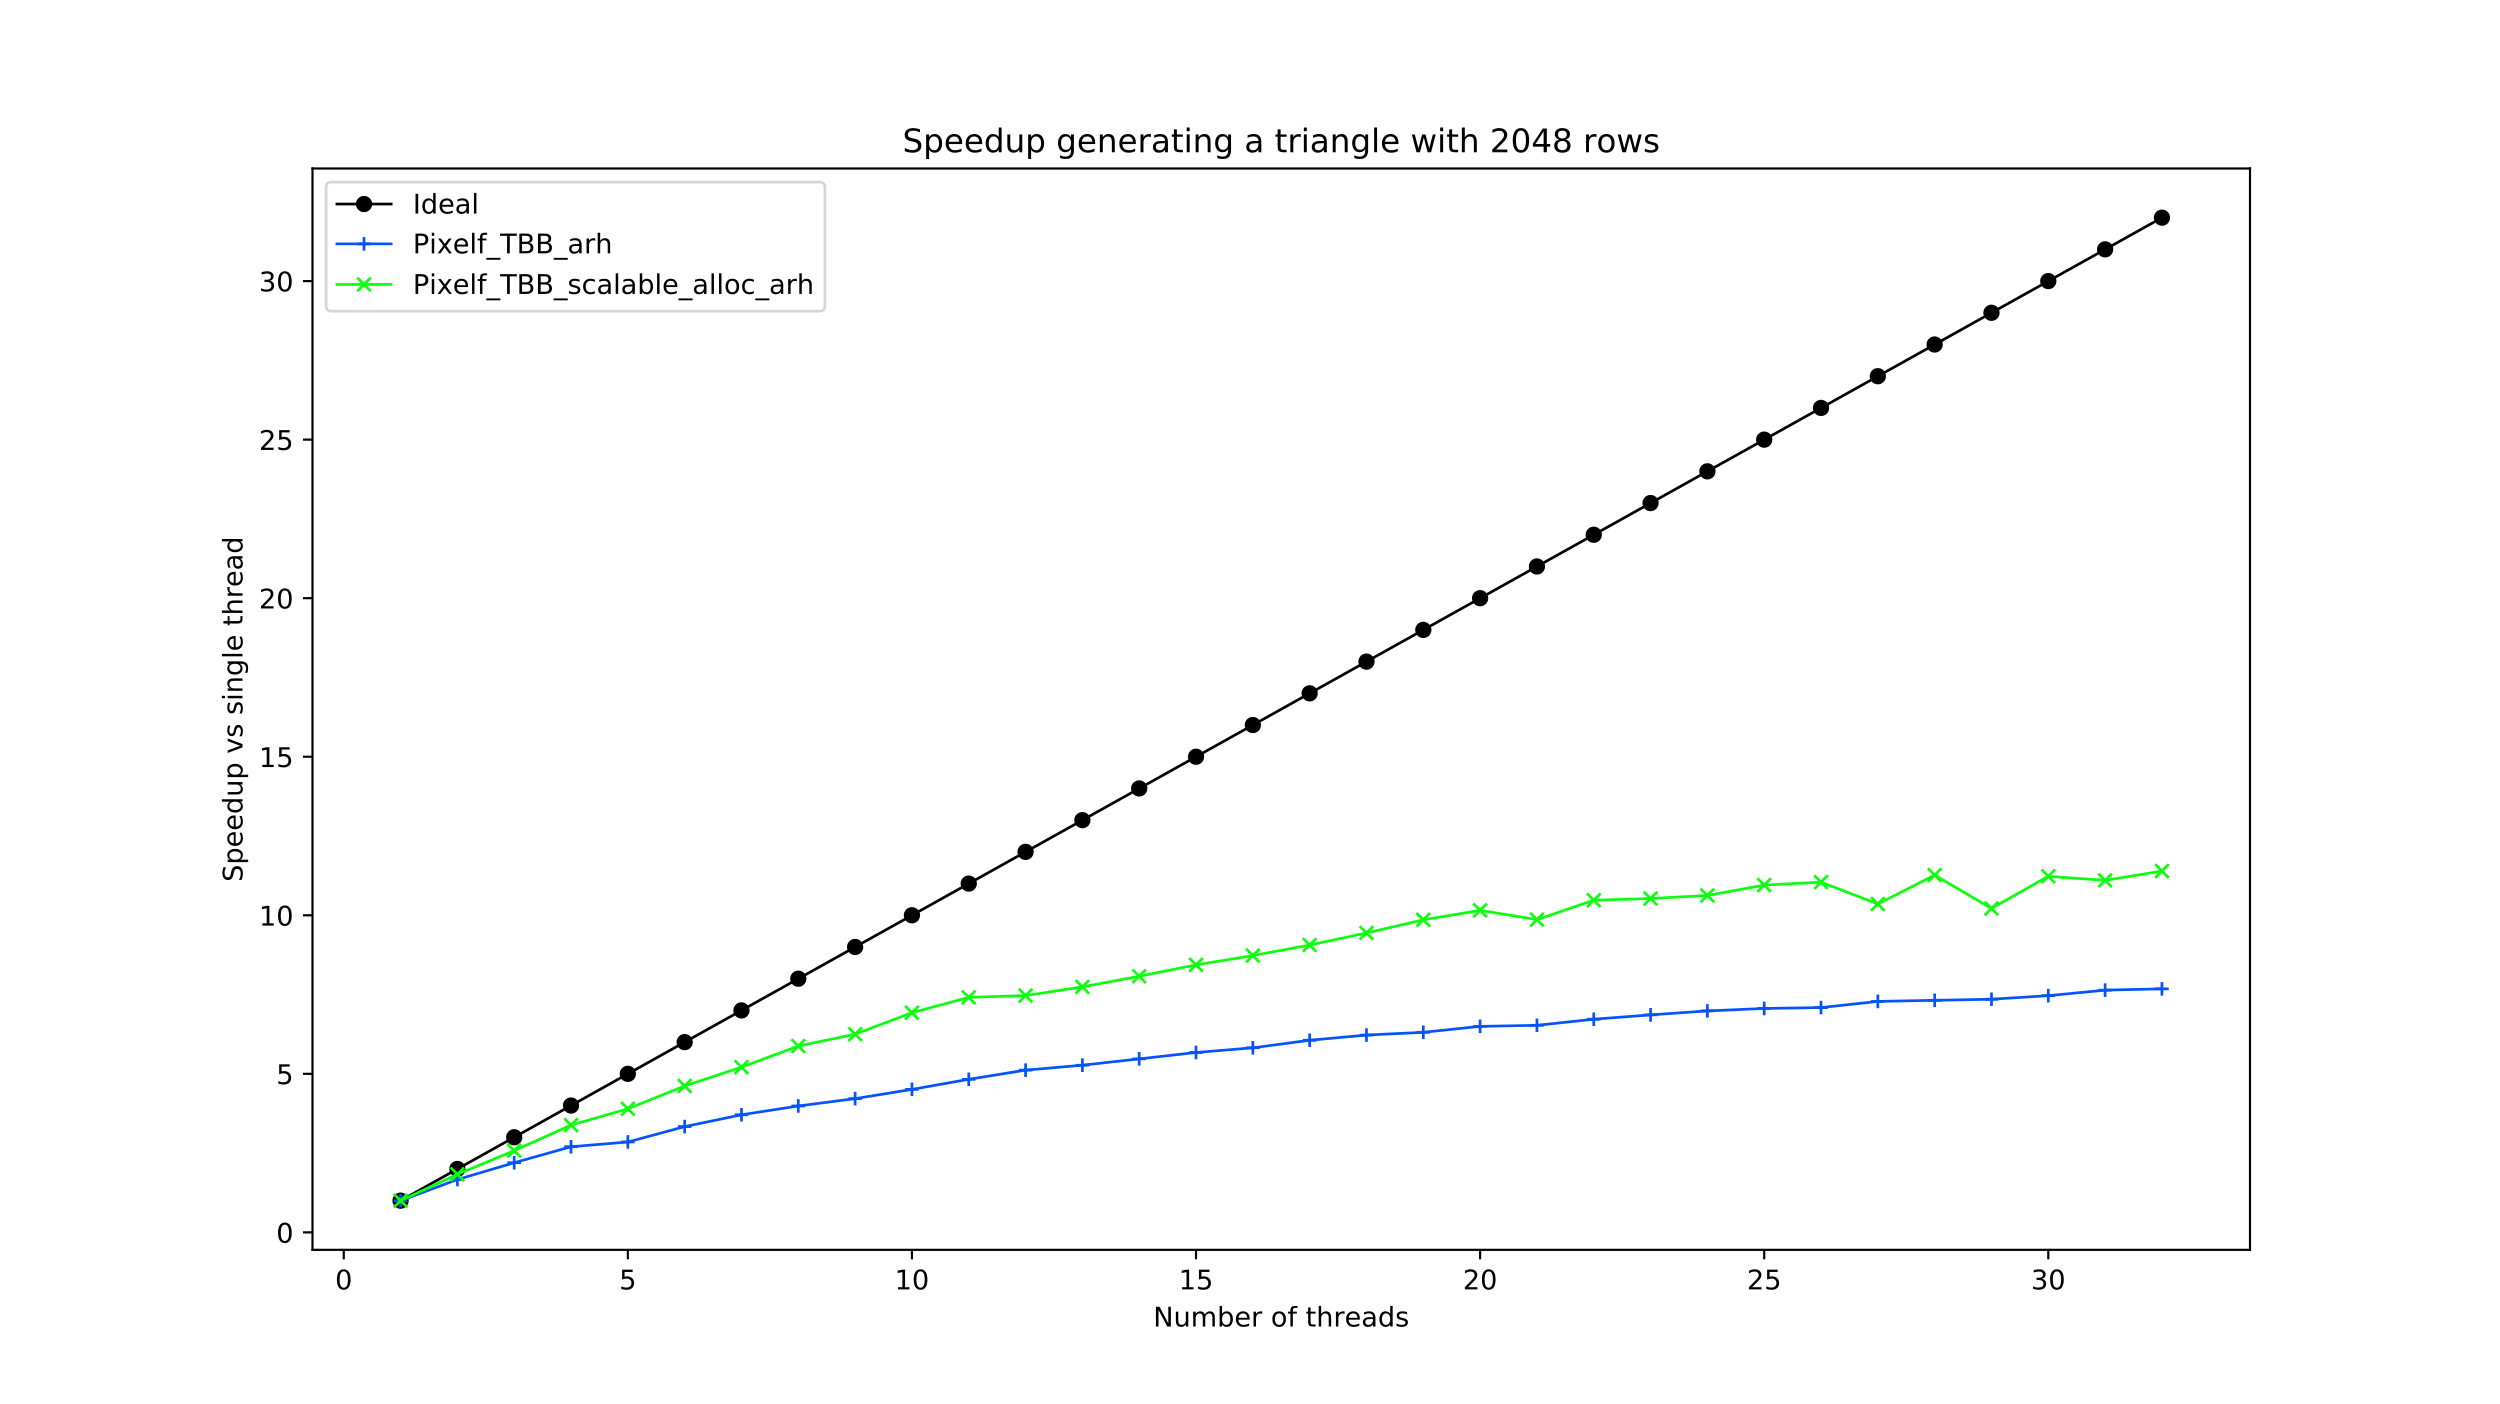<?xml version="1.0" encoding="utf-8" standalone="no"?>
<!DOCTYPE svg PUBLIC "-//W3C//DTD SVG 1.1//EN"
  "http://www.w3.org/Graphics/SVG/1.1/DTD/svg11.dtd">
<!-- Created with matplotlib (https://matplotlib.org/) -->
<svg version="1.1" viewBox="0 0 921.6 517.68" xmlns="http://www.w3.org/2000/svg" xmlns:xlink="http://www.w3.org/1999/xlink">
 <defs>
  <style type="text/css">
*{stroke-linecap:butt;stroke-linejoin:round;}
  </style>
 </defs>
 <g id="figure_1">
  <g id="patch_1">
   <path d="M 0 517.68 
L 921.6 517.68 
L 921.6 0 
L 0 0 
z
" style="fill:#ffffff;"/>
  </g>
  <g id="axes_1">
   <g id="patch_2">
    <path d="M 115.2 460.735 
L 829.44 460.735 
L 829.44 62.122 
L 115.2 62.122 
z
" style="fill:#ffffff;"/>
   </g>
   <g id="matplotlib.axis_1">
    <g id="xtick_1">
     <g id="line2d_1">
      <defs>
       <path d="M 0 0 
L 0 3.5 
" id="m40bff01ce5" style="stroke:#000000;stroke-width:0.8;"/>
      </defs>
      <g>
       <use style="stroke:#000000;stroke-width:0.8;" x="126.72" xlink:href="#m40bff01ce5" y="460.735"/>
      </g>
     </g>
     <g id="text_1">
      <!-- 0 -->
      <defs>
       <path d="M 31.781 66.406 
Q 24.172 66.406 20.328 58.906 
Q 16.5 51.422 16.5 36.375 
Q 16.5 21.391 20.328 13.891 
Q 24.172 6.391 31.781 6.391 
Q 39.453 6.391 43.281 13.891 
Q 47.125 21.391 47.125 36.375 
Q 47.125 51.422 43.281 58.906 
Q 39.453 66.406 31.781 66.406 
z
M 31.781 74.219 
Q 44.047 74.219 50.516 64.516 
Q 56.984 54.828 56.984 36.375 
Q 56.984 17.969 50.516 8.266 
Q 44.047 -1.422 31.781 -1.422 
Q 19.531 -1.422 13.062 8.266 
Q 6.594 17.969 6.594 36.375 
Q 6.594 54.828 13.062 64.516 
Q 19.531 74.219 31.781 74.219 
z
" id="DejaVuSans-48"/>
      </defs>
      <g transform="translate(123.539 475.334)scale(0.1 -0.1)">
       <use xlink:href="#DejaVuSans-48"/>
      </g>
     </g>
    </g>
    <g id="xtick_2">
     <g id="line2d_2">
      <g>
       <use style="stroke:#000000;stroke-width:0.8;" x="231.447" xlink:href="#m40bff01ce5" y="460.735"/>
      </g>
     </g>
     <g id="text_2">
      <!-- 5 -->
      <defs>
       <path d="M 10.797 72.906 
L 49.516 72.906 
L 49.516 64.594 
L 19.828 64.594 
L 19.828 46.734 
Q 21.969 47.469 24.109 47.828 
Q 26.266 48.188 28.422 48.188 
Q 40.625 48.188 47.75 41.5 
Q 54.891 34.812 54.891 23.391 
Q 54.891 11.625 47.562 5.094 
Q 40.234 -1.422 26.906 -1.422 
Q 22.312 -1.422 17.547 -0.641 
Q 12.797 0.141 7.719 1.703 
L 7.719 11.625 
Q 12.109 9.234 16.797 8.062 
Q 21.484 6.891 26.703 6.891 
Q 35.156 6.891 40.078 11.328 
Q 45.016 15.766 45.016 23.391 
Q 45.016 31 40.078 35.438 
Q 35.156 39.891 26.703 39.891 
Q 22.75 39.891 18.812 39.016 
Q 14.891 38.141 10.797 36.281 
z
" id="DejaVuSans-53"/>
      </defs>
      <g transform="translate(228.266 475.334)scale(0.1 -0.1)">
       <use xlink:href="#DejaVuSans-53"/>
      </g>
     </g>
    </g>
    <g id="xtick_3">
     <g id="line2d_3">
      <g>
       <use style="stroke:#000000;stroke-width:0.8;" x="336.175" xlink:href="#m40bff01ce5" y="460.735"/>
      </g>
     </g>
     <g id="text_3">
      <!-- 10 -->
      <defs>
       <path d="M 12.406 8.297 
L 28.516 8.297 
L 28.516 63.922 
L 10.984 60.406 
L 10.984 69.391 
L 28.422 72.906 
L 38.281 72.906 
L 38.281 8.297 
L 54.391 8.297 
L 54.391 0 
L 12.406 0 
z
" id="DejaVuSans-49"/>
      </defs>
      <g transform="translate(329.812 475.334)scale(0.1 -0.1)">
       <use xlink:href="#DejaVuSans-49"/>
       <use x="63.623" xlink:href="#DejaVuSans-48"/>
      </g>
     </g>
    </g>
    <g id="xtick_4">
     <g id="line2d_4">
      <g>
       <use style="stroke:#000000;stroke-width:0.8;" x="440.902" xlink:href="#m40bff01ce5" y="460.735"/>
      </g>
     </g>
     <g id="text_4">
      <!-- 15 -->
      <g transform="translate(434.539 475.334)scale(0.1 -0.1)">
       <use xlink:href="#DejaVuSans-49"/>
       <use x="63.623" xlink:href="#DejaVuSans-53"/>
      </g>
     </g>
    </g>
    <g id="xtick_5">
     <g id="line2d_5">
      <g>
       <use style="stroke:#000000;stroke-width:0.8;" x="545.629" xlink:href="#m40bff01ce5" y="460.735"/>
      </g>
     </g>
     <g id="text_5">
      <!-- 20 -->
      <defs>
       <path d="M 19.188 8.297 
L 53.609 8.297 
L 53.609 0 
L 7.328 0 
L 7.328 8.297 
Q 12.938 14.109 22.625 23.891 
Q 32.328 33.688 34.812 36.531 
Q 39.547 41.844 41.422 45.531 
Q 43.312 49.219 43.312 52.781 
Q 43.312 58.594 39.234 62.25 
Q 35.156 65.922 28.609 65.922 
Q 23.969 65.922 18.812 64.312 
Q 13.672 62.703 7.812 59.422 
L 7.812 69.391 
Q 13.766 71.781 18.938 73 
Q 24.125 74.219 28.422 74.219 
Q 39.75 74.219 46.484 68.547 
Q 53.219 62.891 53.219 53.422 
Q 53.219 48.922 51.531 44.891 
Q 49.859 40.875 45.406 35.406 
Q 44.188 33.984 37.641 27.219 
Q 31.109 20.453 19.188 8.297 
z
" id="DejaVuSans-50"/>
      </defs>
      <g transform="translate(539.267 475.334)scale(0.1 -0.1)">
       <use xlink:href="#DejaVuSans-50"/>
       <use x="63.623" xlink:href="#DejaVuSans-48"/>
      </g>
     </g>
    </g>
    <g id="xtick_6">
     <g id="line2d_6">
      <g>
       <use style="stroke:#000000;stroke-width:0.8;" x="650.356" xlink:href="#m40bff01ce5" y="460.735"/>
      </g>
     </g>
     <g id="text_6">
      <!-- 25 -->
      <g transform="translate(643.994 475.334)scale(0.1 -0.1)">
       <use xlink:href="#DejaVuSans-50"/>
       <use x="63.623" xlink:href="#DejaVuSans-53"/>
      </g>
     </g>
    </g>
    <g id="xtick_7">
     <g id="line2d_7">
      <g>
       <use style="stroke:#000000;stroke-width:0.8;" x="755.084" xlink:href="#m40bff01ce5" y="460.735"/>
      </g>
     </g>
     <g id="text_7">
      <!-- 30 -->
      <defs>
       <path d="M 40.578 39.312 
Q 47.656 37.797 51.625 33 
Q 55.609 28.219 55.609 21.188 
Q 55.609 10.406 48.188 4.484 
Q 40.766 -1.422 27.094 -1.422 
Q 22.516 -1.422 17.656 -0.516 
Q 12.797 0.391 7.625 2.203 
L 7.625 11.719 
Q 11.719 9.328 16.594 8.109 
Q 21.484 6.891 26.812 6.891 
Q 36.078 6.891 40.938 10.547 
Q 45.797 14.203 45.797 21.188 
Q 45.797 27.641 41.281 31.266 
Q 36.766 34.906 28.719 34.906 
L 20.219 34.906 
L 20.219 43.016 
L 29.109 43.016 
Q 36.375 43.016 40.234 45.922 
Q 44.094 48.828 44.094 54.297 
Q 44.094 59.906 40.109 62.906 
Q 36.141 65.922 28.719 65.922 
Q 24.656 65.922 20.016 65.031 
Q 15.375 64.156 9.812 62.312 
L 9.812 71.094 
Q 15.438 72.656 20.344 73.438 
Q 25.25 74.219 29.594 74.219 
Q 40.828 74.219 47.359 69.109 
Q 53.906 64.016 53.906 55.328 
Q 53.906 49.266 50.438 45.094 
Q 46.969 40.922 40.578 39.312 
z
" id="DejaVuSans-51"/>
      </defs>
      <g transform="translate(748.721 475.334)scale(0.1 -0.1)">
       <use xlink:href="#DejaVuSans-51"/>
       <use x="63.623" xlink:href="#DejaVuSans-48"/>
      </g>
     </g>
    </g>
    <g id="text_8">
     <!-- Number of threads -->
     <defs>
      <path d="M 9.812 72.906 
L 23.094 72.906 
L 55.422 11.922 
L 55.422 72.906 
L 64.984 72.906 
L 64.984 0 
L 51.703 0 
L 19.391 60.984 
L 19.391 0 
L 9.812 0 
z
" id="DejaVuSans-78"/>
      <path d="M 8.5 21.578 
L 8.5 54.688 
L 17.484 54.688 
L 17.484 21.922 
Q 17.484 14.156 20.5 10.266 
Q 23.531 6.391 29.594 6.391 
Q 36.859 6.391 41.078 11.031 
Q 45.312 15.672 45.312 23.688 
L 45.312 54.688 
L 54.297 54.688 
L 54.297 0 
L 45.312 0 
L 45.312 8.406 
Q 42.047 3.422 37.719 1 
Q 33.406 -1.422 27.688 -1.422 
Q 18.266 -1.422 13.375 4.438 
Q 8.5 10.297 8.5 21.578 
z
M 31.109 56 
z
" id="DejaVuSans-117"/>
      <path d="M 52 44.188 
Q 55.375 50.25 60.062 53.125 
Q 64.75 56 71.094 56 
Q 79.641 56 84.281 50.016 
Q 88.922 44.047 88.922 33.016 
L 88.922 0 
L 79.891 0 
L 79.891 32.719 
Q 79.891 40.578 77.094 44.375 
Q 74.312 48.188 68.609 48.188 
Q 61.625 48.188 57.562 43.547 
Q 53.516 38.922 53.516 30.906 
L 53.516 0 
L 44.484 0 
L 44.484 32.719 
Q 44.484 40.625 41.703 44.406 
Q 38.922 48.188 33.109 48.188 
Q 26.219 48.188 22.156 43.531 
Q 18.109 38.875 18.109 30.906 
L 18.109 0 
L 9.078 0 
L 9.078 54.688 
L 18.109 54.688 
L 18.109 46.188 
Q 21.188 51.219 25.484 53.609 
Q 29.781 56 35.688 56 
Q 41.656 56 45.828 52.969 
Q 50 49.953 52 44.188 
z
" id="DejaVuSans-109"/>
      <path d="M 48.688 27.297 
Q 48.688 37.203 44.609 42.844 
Q 40.531 48.484 33.406 48.484 
Q 26.266 48.484 22.188 42.844 
Q 18.109 37.203 18.109 27.297 
Q 18.109 17.391 22.188 11.75 
Q 26.266 6.109 33.406 6.109 
Q 40.531 6.109 44.609 11.75 
Q 48.688 17.391 48.688 27.297 
z
M 18.109 46.391 
Q 20.953 51.266 25.266 53.625 
Q 29.594 56 35.594 56 
Q 45.562 56 51.781 48.094 
Q 58.016 40.188 58.016 27.297 
Q 58.016 14.406 51.781 6.484 
Q 45.562 -1.422 35.594 -1.422 
Q 29.594 -1.422 25.266 0.953 
Q 20.953 3.328 18.109 8.203 
L 18.109 0 
L 9.078 0 
L 9.078 75.984 
L 18.109 75.984 
z
" id="DejaVuSans-98"/>
      <path d="M 56.203 29.594 
L 56.203 25.203 
L 14.891 25.203 
Q 15.484 15.922 20.484 11.062 
Q 25.484 6.203 34.422 6.203 
Q 39.594 6.203 44.453 7.469 
Q 49.312 8.734 54.109 11.281 
L 54.109 2.781 
Q 49.266 0.734 44.188 -0.344 
Q 39.109 -1.422 33.891 -1.422 
Q 20.797 -1.422 13.156 6.188 
Q 5.516 13.812 5.516 26.812 
Q 5.516 40.234 12.766 48.109 
Q 20.016 56 32.328 56 
Q 43.359 56 49.781 48.891 
Q 56.203 41.797 56.203 29.594 
z
M 47.219 32.234 
Q 47.125 39.594 43.094 43.984 
Q 39.062 48.391 32.422 48.391 
Q 24.906 48.391 20.391 44.141 
Q 15.875 39.891 15.188 32.172 
z
" id="DejaVuSans-101"/>
      <path d="M 41.109 46.297 
Q 39.594 47.172 37.812 47.578 
Q 36.031 48 33.891 48 
Q 26.266 48 22.188 43.047 
Q 18.109 38.094 18.109 28.812 
L 18.109 0 
L 9.078 0 
L 9.078 54.688 
L 18.109 54.688 
L 18.109 46.188 
Q 20.953 51.172 25.484 53.578 
Q 30.031 56 36.531 56 
Q 37.453 56 38.578 55.875 
Q 39.703 55.766 41.062 55.516 
z
" id="DejaVuSans-114"/>
      <path id="DejaVuSans-32"/>
      <path d="M 30.609 48.391 
Q 23.391 48.391 19.188 42.75 
Q 14.984 37.109 14.984 27.297 
Q 14.984 17.484 19.156 11.844 
Q 23.344 6.203 30.609 6.203 
Q 37.797 6.203 41.984 11.859 
Q 46.188 17.531 46.188 27.297 
Q 46.188 37.016 41.984 42.703 
Q 37.797 48.391 30.609 48.391 
z
M 30.609 56 
Q 42.328 56 49.016 48.375 
Q 55.719 40.766 55.719 27.297 
Q 55.719 13.875 49.016 6.219 
Q 42.328 -1.422 30.609 -1.422 
Q 18.844 -1.422 12.172 6.219 
Q 5.516 13.875 5.516 27.297 
Q 5.516 40.766 12.172 48.375 
Q 18.844 56 30.609 56 
z
" id="DejaVuSans-111"/>
      <path d="M 37.109 75.984 
L 37.109 68.5 
L 28.516 68.5 
Q 23.688 68.5 21.797 66.547 
Q 19.922 64.594 19.922 59.516 
L 19.922 54.688 
L 34.719 54.688 
L 34.719 47.703 
L 19.922 47.703 
L 19.922 0 
L 10.891 0 
L 10.891 47.703 
L 2.297 47.703 
L 2.297 54.688 
L 10.891 54.688 
L 10.891 58.5 
Q 10.891 67.625 15.141 71.797 
Q 19.391 75.984 28.609 75.984 
z
" id="DejaVuSans-102"/>
      <path d="M 18.312 70.219 
L 18.312 54.688 
L 36.812 54.688 
L 36.812 47.703 
L 18.312 47.703 
L 18.312 18.016 
Q 18.312 11.328 20.141 9.422 
Q 21.969 7.516 27.594 7.516 
L 36.812 7.516 
L 36.812 0 
L 27.594 0 
Q 17.188 0 13.234 3.875 
Q 9.281 7.766 9.281 18.016 
L 9.281 47.703 
L 2.688 47.703 
L 2.688 54.688 
L 9.281 54.688 
L 9.281 70.219 
z
" id="DejaVuSans-116"/>
      <path d="M 54.891 33.016 
L 54.891 0 
L 45.906 0 
L 45.906 32.719 
Q 45.906 40.484 42.875 44.328 
Q 39.844 48.188 33.797 48.188 
Q 26.516 48.188 22.312 43.547 
Q 18.109 38.922 18.109 30.906 
L 18.109 0 
L 9.078 0 
L 9.078 75.984 
L 18.109 75.984 
L 18.109 46.188 
Q 21.344 51.125 25.703 53.562 
Q 30.078 56 35.797 56 
Q 45.219 56 50.047 50.172 
Q 54.891 44.344 54.891 33.016 
z
" id="DejaVuSans-104"/>
      <path d="M 34.281 27.484 
Q 23.391 27.484 19.188 25 
Q 14.984 22.516 14.984 16.5 
Q 14.984 11.719 18.141 8.906 
Q 21.297 6.109 26.703 6.109 
Q 34.188 6.109 38.703 11.406 
Q 43.219 16.703 43.219 25.484 
L 43.219 27.484 
z
M 52.203 31.203 
L 52.203 0 
L 43.219 0 
L 43.219 8.297 
Q 40.141 3.328 35.547 0.953 
Q 30.953 -1.422 24.312 -1.422 
Q 15.922 -1.422 10.953 3.297 
Q 6 8.016 6 15.922 
Q 6 25.141 12.172 29.828 
Q 18.359 34.516 30.609 34.516 
L 43.219 34.516 
L 43.219 35.406 
Q 43.219 41.609 39.141 45 
Q 35.062 48.391 27.688 48.391 
Q 23 48.391 18.547 47.266 
Q 14.109 46.141 10.016 43.891 
L 10.016 52.203 
Q 14.938 54.109 19.578 55.047 
Q 24.219 56 28.609 56 
Q 40.484 56 46.344 49.844 
Q 52.203 43.703 52.203 31.203 
z
" id="DejaVuSans-97"/>
      <path d="M 45.406 46.391 
L 45.406 75.984 
L 54.391 75.984 
L 54.391 0 
L 45.406 0 
L 45.406 8.203 
Q 42.578 3.328 38.25 0.953 
Q 33.938 -1.422 27.875 -1.422 
Q 17.969 -1.422 11.734 6.484 
Q 5.516 14.406 5.516 27.297 
Q 5.516 40.188 11.734 48.094 
Q 17.969 56 27.875 56 
Q 33.938 56 38.25 53.625 
Q 42.578 51.266 45.406 46.391 
z
M 14.797 27.297 
Q 14.797 17.391 18.875 11.75 
Q 22.953 6.109 30.078 6.109 
Q 37.203 6.109 41.297 11.75 
Q 45.406 17.391 45.406 27.297 
Q 45.406 37.203 41.297 42.844 
Q 37.203 48.484 30.078 48.484 
Q 22.953 48.484 18.875 42.844 
Q 14.797 37.203 14.797 27.297 
z
" id="DejaVuSans-100"/>
      <path d="M 44.281 53.078 
L 44.281 44.578 
Q 40.484 46.531 36.375 47.5 
Q 32.281 48.484 27.875 48.484 
Q 21.188 48.484 17.844 46.438 
Q 14.5 44.391 14.5 40.281 
Q 14.5 37.156 16.891 35.375 
Q 19.281 33.594 26.516 31.984 
L 29.594 31.297 
Q 39.156 29.25 43.188 25.516 
Q 47.219 21.781 47.219 15.094 
Q 47.219 7.469 41.188 3.016 
Q 35.156 -1.422 24.609 -1.422 
Q 20.219 -1.422 15.453 -0.562 
Q 10.688 0.297 5.422 2 
L 5.422 11.281 
Q 10.406 8.688 15.234 7.391 
Q 20.062 6.109 24.812 6.109 
Q 31.156 6.109 34.562 8.281 
Q 37.984 10.453 37.984 14.406 
Q 37.984 18.062 35.516 20.016 
Q 33.062 21.969 24.703 23.781 
L 21.578 24.516 
Q 13.234 26.266 9.516 29.906 
Q 5.812 33.547 5.812 39.891 
Q 5.812 47.609 11.281 51.797 
Q 16.75 56 26.812 56 
Q 31.781 56 36.172 55.266 
Q 40.578 54.547 44.281 53.078 
z
" id="DejaVuSans-115"/>
     </defs>
     <g transform="translate(425.134 489.012)scale(0.1 -0.1)">
      <use xlink:href="#DejaVuSans-78"/>
      <use x="74.805" xlink:href="#DejaVuSans-117"/>
      <use x="138.184" xlink:href="#DejaVuSans-109"/>
      <use x="235.596" xlink:href="#DejaVuSans-98"/>
      <use x="299.072" xlink:href="#DejaVuSans-101"/>
      <use x="360.596" xlink:href="#DejaVuSans-114"/>
      <use x="401.709" xlink:href="#DejaVuSans-32"/>
      <use x="433.496" xlink:href="#DejaVuSans-111"/>
      <use x="494.678" xlink:href="#DejaVuSans-102"/>
      <use x="529.883" xlink:href="#DejaVuSans-32"/>
      <use x="561.67" xlink:href="#DejaVuSans-116"/>
      <use x="600.879" xlink:href="#DejaVuSans-104"/>
      <use x="664.258" xlink:href="#DejaVuSans-114"/>
      <use x="705.34" xlink:href="#DejaVuSans-101"/>
      <use x="766.863" xlink:href="#DejaVuSans-97"/>
      <use x="828.143" xlink:href="#DejaVuSans-100"/>
      <use x="891.619" xlink:href="#DejaVuSans-115"/>
     </g>
    </g>
   </g>
   <g id="matplotlib.axis_2">
    <g id="ytick_1">
     <g id="line2d_8">
      <defs>
       <path d="M 0 0 
L -3.5 0 
" id="m6047938ff2" style="stroke:#000000;stroke-width:0.8;"/>
      </defs>
      <g>
       <use style="stroke:#000000;stroke-width:0.8;" x="115.2" xlink:href="#m6047938ff2" y="454.306"/>
      </g>
     </g>
     <g id="text_9">
      <!-- 0 -->
      <g transform="translate(101.838 458.105)scale(0.1 -0.1)">
       <use xlink:href="#DejaVuSans-48"/>
      </g>
     </g>
    </g>
    <g id="ytick_2">
     <g id="line2d_9">
      <g>
       <use style="stroke:#000000;stroke-width:0.8;" x="115.2" xlink:href="#m6047938ff2" y="395.858"/>
      </g>
     </g>
     <g id="text_10">
      <!-- 5 -->
      <g transform="translate(101.838 399.657)scale(0.1 -0.1)">
       <use xlink:href="#DejaVuSans-53"/>
      </g>
     </g>
    </g>
    <g id="ytick_3">
     <g id="line2d_10">
      <g>
       <use style="stroke:#000000;stroke-width:0.8;" x="115.2" xlink:href="#m6047938ff2" y="337.41"/>
      </g>
     </g>
     <g id="text_11">
      <!-- 10 -->
      <g transform="translate(95.475 341.21)scale(0.1 -0.1)">
       <use xlink:href="#DejaVuSans-49"/>
       <use x="63.623" xlink:href="#DejaVuSans-48"/>
      </g>
     </g>
    </g>
    <g id="ytick_4">
     <g id="line2d_11">
      <g>
       <use style="stroke:#000000;stroke-width:0.8;" x="115.2" xlink:href="#m6047938ff2" y="278.963"/>
      </g>
     </g>
     <g id="text_12">
      <!-- 15 -->
      <g transform="translate(95.475 282.762)scale(0.1 -0.1)">
       <use xlink:href="#DejaVuSans-49"/>
       <use x="63.623" xlink:href="#DejaVuSans-53"/>
      </g>
     </g>
    </g>
    <g id="ytick_5">
     <g id="line2d_12">
      <g>
       <use style="stroke:#000000;stroke-width:0.8;" x="115.2" xlink:href="#m6047938ff2" y="220.515"/>
      </g>
     </g>
     <g id="text_13">
      <!-- 20 -->
      <g transform="translate(95.475 224.314)scale(0.1 -0.1)">
       <use xlink:href="#DejaVuSans-50"/>
       <use x="63.623" xlink:href="#DejaVuSans-48"/>
      </g>
     </g>
    </g>
    <g id="ytick_6">
     <g id="line2d_13">
      <g>
       <use style="stroke:#000000;stroke-width:0.8;" x="115.2" xlink:href="#m6047938ff2" y="162.067"/>
      </g>
     </g>
     <g id="text_14">
      <!-- 25 -->
      <g transform="translate(95.475 165.866)scale(0.1 -0.1)">
       <use xlink:href="#DejaVuSans-50"/>
       <use x="63.623" xlink:href="#DejaVuSans-53"/>
      </g>
     </g>
    </g>
    <g id="ytick_7">
     <g id="line2d_14">
      <g>
       <use style="stroke:#000000;stroke-width:0.8;" x="115.2" xlink:href="#m6047938ff2" y="103.619"/>
      </g>
     </g>
     <g id="text_15">
      <!-- 30 -->
      <g transform="translate(95.475 107.419)scale(0.1 -0.1)">
       <use xlink:href="#DejaVuSans-51"/>
       <use x="63.623" xlink:href="#DejaVuSans-48"/>
      </g>
     </g>
    </g>
    <g id="text_16">
     <!-- Speedup vs single thread -->
     <defs>
      <path d="M 53.516 70.516 
L 53.516 60.891 
Q 47.906 63.578 42.922 64.891 
Q 37.938 66.219 33.297 66.219 
Q 25.25 66.219 20.875 63.094 
Q 16.5 59.969 16.5 54.203 
Q 16.5 49.359 19.406 46.891 
Q 22.312 44.438 30.422 42.922 
L 36.375 41.703 
Q 47.406 39.594 52.656 34.297 
Q 57.906 29 57.906 20.125 
Q 57.906 9.516 50.797 4.047 
Q 43.703 -1.422 29.984 -1.422 
Q 24.812 -1.422 18.969 -0.25 
Q 13.141 0.922 6.891 3.219 
L 6.891 13.375 
Q 12.891 10.016 18.656 8.297 
Q 24.422 6.594 29.984 6.594 
Q 38.422 6.594 43.016 9.906 
Q 47.609 13.234 47.609 19.391 
Q 47.609 24.75 44.312 27.781 
Q 41.016 30.812 33.5 32.328 
L 27.484 33.5 
Q 16.453 35.688 11.516 40.375 
Q 6.594 45.062 6.594 53.422 
Q 6.594 63.094 13.406 68.656 
Q 20.219 74.219 32.172 74.219 
Q 37.312 74.219 42.625 73.281 
Q 47.953 72.359 53.516 70.516 
z
" id="DejaVuSans-83"/>
      <path d="M 18.109 8.203 
L 18.109 -20.797 
L 9.078 -20.797 
L 9.078 54.688 
L 18.109 54.688 
L 18.109 46.391 
Q 20.953 51.266 25.266 53.625 
Q 29.594 56 35.594 56 
Q 45.562 56 51.781 48.094 
Q 58.016 40.188 58.016 27.297 
Q 58.016 14.406 51.781 6.484 
Q 45.562 -1.422 35.594 -1.422 
Q 29.594 -1.422 25.266 0.953 
Q 20.953 3.328 18.109 8.203 
z
M 48.688 27.297 
Q 48.688 37.203 44.609 42.844 
Q 40.531 48.484 33.406 48.484 
Q 26.266 48.484 22.188 42.844 
Q 18.109 37.203 18.109 27.297 
Q 18.109 17.391 22.188 11.75 
Q 26.266 6.109 33.406 6.109 
Q 40.531 6.109 44.609 11.75 
Q 48.688 17.391 48.688 27.297 
z
" id="DejaVuSans-112"/>
      <path d="M 2.984 54.688 
L 12.5 54.688 
L 29.594 8.797 
L 46.688 54.688 
L 56.203 54.688 
L 35.688 0 
L 23.484 0 
z
" id="DejaVuSans-118"/>
      <path d="M 9.422 54.688 
L 18.406 54.688 
L 18.406 0 
L 9.422 0 
z
M 9.422 75.984 
L 18.406 75.984 
L 18.406 64.594 
L 9.422 64.594 
z
" id="DejaVuSans-105"/>
      <path d="M 54.891 33.016 
L 54.891 0 
L 45.906 0 
L 45.906 32.719 
Q 45.906 40.484 42.875 44.328 
Q 39.844 48.188 33.797 48.188 
Q 26.516 48.188 22.312 43.547 
Q 18.109 38.922 18.109 30.906 
L 18.109 0 
L 9.078 0 
L 9.078 54.688 
L 18.109 54.688 
L 18.109 46.188 
Q 21.344 51.125 25.703 53.562 
Q 30.078 56 35.797 56 
Q 45.219 56 50.047 50.172 
Q 54.891 44.344 54.891 33.016 
z
" id="DejaVuSans-110"/>
      <path d="M 45.406 27.984 
Q 45.406 37.75 41.375 43.109 
Q 37.359 48.484 30.078 48.484 
Q 22.859 48.484 18.828 43.109 
Q 14.797 37.75 14.797 27.984 
Q 14.797 18.266 18.828 12.891 
Q 22.859 7.516 30.078 7.516 
Q 37.359 7.516 41.375 12.891 
Q 45.406 18.266 45.406 27.984 
z
M 54.391 6.781 
Q 54.391 -7.172 48.188 -13.984 
Q 42 -20.797 29.203 -20.797 
Q 24.469 -20.797 20.266 -20.094 
Q 16.062 -19.391 12.109 -17.922 
L 12.109 -9.188 
Q 16.062 -11.328 19.922 -12.344 
Q 23.781 -13.375 27.781 -13.375 
Q 36.625 -13.375 41.016 -8.766 
Q 45.406 -4.156 45.406 5.172 
L 45.406 9.625 
Q 42.625 4.781 38.281 2.391 
Q 33.938 0 27.875 0 
Q 17.828 0 11.672 7.656 
Q 5.516 15.328 5.516 27.984 
Q 5.516 40.672 11.672 48.328 
Q 17.828 56 27.875 56 
Q 33.938 56 38.281 53.609 
Q 42.625 51.219 45.406 46.391 
L 45.406 54.688 
L 54.391 54.688 
z
" id="DejaVuSans-103"/>
      <path d="M 9.422 75.984 
L 18.406 75.984 
L 18.406 0 
L 9.422 0 
z
" id="DejaVuSans-108"/>
     </defs>
     <g transform="translate(89.395 325.078)rotate(-90)scale(0.1 -0.1)">
      <use xlink:href="#DejaVuSans-83"/>
      <use x="63.477" xlink:href="#DejaVuSans-112"/>
      <use x="126.953" xlink:href="#DejaVuSans-101"/>
      <use x="188.477" xlink:href="#DejaVuSans-101"/>
      <use x="250" xlink:href="#DejaVuSans-100"/>
      <use x="313.477" xlink:href="#DejaVuSans-117"/>
      <use x="376.855" xlink:href="#DejaVuSans-112"/>
      <use x="440.332" xlink:href="#DejaVuSans-32"/>
      <use x="472.119" xlink:href="#DejaVuSans-118"/>
      <use x="531.299" xlink:href="#DejaVuSans-115"/>
      <use x="583.398" xlink:href="#DejaVuSans-32"/>
      <use x="615.186" xlink:href="#DejaVuSans-115"/>
      <use x="667.285" xlink:href="#DejaVuSans-105"/>
      <use x="695.068" xlink:href="#DejaVuSans-110"/>
      <use x="758.447" xlink:href="#DejaVuSans-103"/>
      <use x="821.924" xlink:href="#DejaVuSans-108"/>
      <use x="849.707" xlink:href="#DejaVuSans-101"/>
      <use x="911.23" xlink:href="#DejaVuSans-32"/>
      <use x="943.018" xlink:href="#DejaVuSans-116"/>
      <use x="982.227" xlink:href="#DejaVuSans-104"/>
      <use x="1045.605" xlink:href="#DejaVuSans-114"/>
      <use x="1086.688" xlink:href="#DejaVuSans-101"/>
      <use x="1148.211" xlink:href="#DejaVuSans-97"/>
      <use x="1209.49" xlink:href="#DejaVuSans-100"/>
     </g>
    </g>
   </g>
   <g id="line2d_15">
    <path clip-path="url(#p5fa45984ca)" d="M 147.665 442.616 
L 168.611 430.927 
L 189.556 419.237 
L 210.502 407.548 
L 231.447 395.858 
L 252.393 384.169 
L 273.338 372.479 
L 294.284 360.79 
L 315.229 349.1 
L 336.175 337.41 
L 357.12 325.721 
L 378.065 314.031 
L 399.011 302.342 
L 419.956 290.652 
L 440.902 278.963 
L 461.847 267.273 
L 482.793 255.584 
L 503.738 243.894 
L 524.684 232.205 
L 545.629 220.515 
L 566.575 208.825 
L 587.52 197.136 
L 608.465 185.446 
L 629.411 173.757 
L 650.356 162.067 
L 671.302 150.378 
L 692.247 138.688 
L 713.193 126.999 
L 734.138 115.309 
L 755.084 103.619 
L 776.029 91.93 
L 796.975 80.24 
" style="fill:none;stroke:#000000;stroke-linecap:square;"/>
    <defs>
     <path d="M 0 2.5 
C 0.663 2.5 1.299 2.237 1.768 1.768 
C 2.237 1.299 2.5 0.663 2.5 0 
C 2.5 -0.663 2.237 -1.299 1.768 -1.768 
C 1.299 -2.237 0.663 -2.5 0 -2.5 
C -0.663 -2.5 -1.299 -2.237 -1.768 -1.768 
C -2.237 -1.299 -2.5 -0.663 -2.5 0 
C -2.5 0.663 -2.237 1.299 -1.768 1.768 
C -1.299 2.237 -0.663 2.5 0 2.5 
z
" id="m15a9ec7a87" style="stroke:#000000;"/>
    </defs>
    <g clip-path="url(#p5fa45984ca)">
     <use style="stroke:#000000;" x="147.665" xlink:href="#m15a9ec7a87" y="442.616"/>
     <use style="stroke:#000000;" x="168.611" xlink:href="#m15a9ec7a87" y="430.927"/>
     <use style="stroke:#000000;" x="189.556" xlink:href="#m15a9ec7a87" y="419.237"/>
     <use style="stroke:#000000;" x="210.502" xlink:href="#m15a9ec7a87" y="407.548"/>
     <use style="stroke:#000000;" x="231.447" xlink:href="#m15a9ec7a87" y="395.858"/>
     <use style="stroke:#000000;" x="252.393" xlink:href="#m15a9ec7a87" y="384.169"/>
     <use style="stroke:#000000;" x="273.338" xlink:href="#m15a9ec7a87" y="372.479"/>
     <use style="stroke:#000000;" x="294.284" xlink:href="#m15a9ec7a87" y="360.79"/>
     <use style="stroke:#000000;" x="315.229" xlink:href="#m15a9ec7a87" y="349.1"/>
     <use style="stroke:#000000;" x="336.175" xlink:href="#m15a9ec7a87" y="337.41"/>
     <use style="stroke:#000000;" x="357.12" xlink:href="#m15a9ec7a87" y="325.721"/>
     <use style="stroke:#000000;" x="378.065" xlink:href="#m15a9ec7a87" y="314.031"/>
     <use style="stroke:#000000;" x="399.011" xlink:href="#m15a9ec7a87" y="302.342"/>
     <use style="stroke:#000000;" x="419.956" xlink:href="#m15a9ec7a87" y="290.652"/>
     <use style="stroke:#000000;" x="440.902" xlink:href="#m15a9ec7a87" y="278.963"/>
     <use style="stroke:#000000;" x="461.847" xlink:href="#m15a9ec7a87" y="267.273"/>
     <use style="stroke:#000000;" x="482.793" xlink:href="#m15a9ec7a87" y="255.584"/>
     <use style="stroke:#000000;" x="503.738" xlink:href="#m15a9ec7a87" y="243.894"/>
     <use style="stroke:#000000;" x="524.684" xlink:href="#m15a9ec7a87" y="232.205"/>
     <use style="stroke:#000000;" x="545.629" xlink:href="#m15a9ec7a87" y="220.515"/>
     <use style="stroke:#000000;" x="566.575" xlink:href="#m15a9ec7a87" y="208.825"/>
     <use style="stroke:#000000;" x="587.52" xlink:href="#m15a9ec7a87" y="197.136"/>
     <use style="stroke:#000000;" x="608.465" xlink:href="#m15a9ec7a87" y="185.446"/>
     <use style="stroke:#000000;" x="629.411" xlink:href="#m15a9ec7a87" y="173.757"/>
     <use style="stroke:#000000;" x="650.356" xlink:href="#m15a9ec7a87" y="162.067"/>
     <use style="stroke:#000000;" x="671.302" xlink:href="#m15a9ec7a87" y="150.378"/>
     <use style="stroke:#000000;" x="692.247" xlink:href="#m15a9ec7a87" y="138.688"/>
     <use style="stroke:#000000;" x="713.193" xlink:href="#m15a9ec7a87" y="126.999"/>
     <use style="stroke:#000000;" x="734.138" xlink:href="#m15a9ec7a87" y="115.309"/>
     <use style="stroke:#000000;" x="755.084" xlink:href="#m15a9ec7a87" y="103.619"/>
     <use style="stroke:#000000;" x="776.029" xlink:href="#m15a9ec7a87" y="91.93"/>
     <use style="stroke:#000000;" x="796.975" xlink:href="#m15a9ec7a87" y="80.24"/>
    </g>
   </g>
   <g id="line2d_16">
    <path clip-path="url(#p5fa45984ca)" d="M 147.665 442.616 
L 168.611 434.814 
L 189.556 428.617 
L 210.502 422.726 
L 231.447 420.98 
L 252.393 415.303 
L 273.338 410.952 
L 294.284 407.701 
L 315.229 404.988 
L 336.175 401.59 
L 357.12 397.871 
L 378.065 394.489 
L 399.011 392.674 
L 419.956 390.34 
L 440.902 387.981 
L 461.847 386.258 
L 482.793 383.465 
L 503.738 381.564 
L 524.684 380.545 
L 545.629 378.349 
L 566.575 377.962 
L 587.52 375.725 
L 608.465 374.121 
L 629.411 372.662 
L 650.356 371.756 
L 671.302 371.432 
L 692.247 369.153 
L 713.193 368.757 
L 734.138 368.356 
L 755.084 367.038 
L 776.029 364.999 
L 796.975 364.528 
" style="fill:none;stroke:#0652ff;stroke-linecap:square;"/>
    <defs>
     <path d="M -2.5 0 
L 2.5 0 
M 0 2.5 
L 0 -2.5 
" id="mc0b4756789" style="stroke:#0652ff;"/>
    </defs>
    <g clip-path="url(#p5fa45984ca)">
     <use style="fill:#0652ff;stroke:#0652ff;" x="147.665" xlink:href="#mc0b4756789" y="442.616"/>
     <use style="fill:#0652ff;stroke:#0652ff;" x="168.611" xlink:href="#mc0b4756789" y="434.814"/>
     <use style="fill:#0652ff;stroke:#0652ff;" x="189.556" xlink:href="#mc0b4756789" y="428.617"/>
     <use style="fill:#0652ff;stroke:#0652ff;" x="210.502" xlink:href="#mc0b4756789" y="422.726"/>
     <use style="fill:#0652ff;stroke:#0652ff;" x="231.447" xlink:href="#mc0b4756789" y="420.98"/>
     <use style="fill:#0652ff;stroke:#0652ff;" x="252.393" xlink:href="#mc0b4756789" y="415.303"/>
     <use style="fill:#0652ff;stroke:#0652ff;" x="273.338" xlink:href="#mc0b4756789" y="410.952"/>
     <use style="fill:#0652ff;stroke:#0652ff;" x="294.284" xlink:href="#mc0b4756789" y="407.701"/>
     <use style="fill:#0652ff;stroke:#0652ff;" x="315.229" xlink:href="#mc0b4756789" y="404.988"/>
     <use style="fill:#0652ff;stroke:#0652ff;" x="336.175" xlink:href="#mc0b4756789" y="401.59"/>
     <use style="fill:#0652ff;stroke:#0652ff;" x="357.12" xlink:href="#mc0b4756789" y="397.871"/>
     <use style="fill:#0652ff;stroke:#0652ff;" x="378.065" xlink:href="#mc0b4756789" y="394.489"/>
     <use style="fill:#0652ff;stroke:#0652ff;" x="399.011" xlink:href="#mc0b4756789" y="392.674"/>
     <use style="fill:#0652ff;stroke:#0652ff;" x="419.956" xlink:href="#mc0b4756789" y="390.34"/>
     <use style="fill:#0652ff;stroke:#0652ff;" x="440.902" xlink:href="#mc0b4756789" y="387.981"/>
     <use style="fill:#0652ff;stroke:#0652ff;" x="461.847" xlink:href="#mc0b4756789" y="386.258"/>
     <use style="fill:#0652ff;stroke:#0652ff;" x="482.793" xlink:href="#mc0b4756789" y="383.465"/>
     <use style="fill:#0652ff;stroke:#0652ff;" x="503.738" xlink:href="#mc0b4756789" y="381.564"/>
     <use style="fill:#0652ff;stroke:#0652ff;" x="524.684" xlink:href="#mc0b4756789" y="380.545"/>
     <use style="fill:#0652ff;stroke:#0652ff;" x="545.629" xlink:href="#mc0b4756789" y="378.349"/>
     <use style="fill:#0652ff;stroke:#0652ff;" x="566.575" xlink:href="#mc0b4756789" y="377.962"/>
     <use style="fill:#0652ff;stroke:#0652ff;" x="587.52" xlink:href="#mc0b4756789" y="375.725"/>
     <use style="fill:#0652ff;stroke:#0652ff;" x="608.465" xlink:href="#mc0b4756789" y="374.121"/>
     <use style="fill:#0652ff;stroke:#0652ff;" x="629.411" xlink:href="#mc0b4756789" y="372.662"/>
     <use style="fill:#0652ff;stroke:#0652ff;" x="650.356" xlink:href="#mc0b4756789" y="371.756"/>
     <use style="fill:#0652ff;stroke:#0652ff;" x="671.302" xlink:href="#mc0b4756789" y="371.432"/>
     <use style="fill:#0652ff;stroke:#0652ff;" x="692.247" xlink:href="#mc0b4756789" y="369.153"/>
     <use style="fill:#0652ff;stroke:#0652ff;" x="713.193" xlink:href="#mc0b4756789" y="368.757"/>
     <use style="fill:#0652ff;stroke:#0652ff;" x="734.138" xlink:href="#mc0b4756789" y="368.356"/>
     <use style="fill:#0652ff;stroke:#0652ff;" x="755.084" xlink:href="#mc0b4756789" y="367.038"/>
     <use style="fill:#0652ff;stroke:#0652ff;" x="776.029" xlink:href="#mc0b4756789" y="364.999"/>
     <use style="fill:#0652ff;stroke:#0652ff;" x="796.975" xlink:href="#mc0b4756789" y="364.528"/>
    </g>
   </g>
   <g id="line2d_17">
    <path clip-path="url(#p5fa45984ca)" d="M 147.665 442.616 
L 168.611 432.905 
L 189.556 424.173 
L 210.502 414.766 
L 231.447 408.751 
L 252.393 400.329 
L 273.338 393.402 
L 294.284 385.615 
L 315.229 381.229 
L 336.175 373.306 
L 357.12 367.664 
L 378.065 367.012 
L 399.011 363.797 
L 419.956 359.889 
L 440.902 355.683 
L 461.847 352.261 
L 482.793 348.363 
L 503.738 343.919 
L 524.684 339.074 
L 545.629 335.59 
L 566.575 339.011 
L 587.52 331.87 
L 608.465 331.229 
L 629.411 330.105 
L 650.356 326.274 
L 671.302 325.195 
L 692.247 333.249 
L 713.193 322.602 
L 734.138 334.879 
L 755.084 323.036 
L 776.029 324.534 
L 796.975 321.094 
" style="fill:none;stroke:#0cff0c;stroke-linecap:square;"/>
    <defs>
     <path d="M -2.5 2.5 
L 2.5 -2.5 
M -2.5 -2.5 
L 2.5 2.5 
" id="mde6a2995d3" style="stroke:#0cff0c;"/>
    </defs>
    <g clip-path="url(#p5fa45984ca)">
     <use style="fill:#0cff0c;stroke:#0cff0c;" x="147.665" xlink:href="#mde6a2995d3" y="442.616"/>
     <use style="fill:#0cff0c;stroke:#0cff0c;" x="168.611" xlink:href="#mde6a2995d3" y="432.905"/>
     <use style="fill:#0cff0c;stroke:#0cff0c;" x="189.556" xlink:href="#mde6a2995d3" y="424.173"/>
     <use style="fill:#0cff0c;stroke:#0cff0c;" x="210.502" xlink:href="#mde6a2995d3" y="414.766"/>
     <use style="fill:#0cff0c;stroke:#0cff0c;" x="231.447" xlink:href="#mde6a2995d3" y="408.751"/>
     <use style="fill:#0cff0c;stroke:#0cff0c;" x="252.393" xlink:href="#mde6a2995d3" y="400.329"/>
     <use style="fill:#0cff0c;stroke:#0cff0c;" x="273.338" xlink:href="#mde6a2995d3" y="393.402"/>
     <use style="fill:#0cff0c;stroke:#0cff0c;" x="294.284" xlink:href="#mde6a2995d3" y="385.615"/>
     <use style="fill:#0cff0c;stroke:#0cff0c;" x="315.229" xlink:href="#mde6a2995d3" y="381.229"/>
     <use style="fill:#0cff0c;stroke:#0cff0c;" x="336.175" xlink:href="#mde6a2995d3" y="373.306"/>
     <use style="fill:#0cff0c;stroke:#0cff0c;" x="357.12" xlink:href="#mde6a2995d3" y="367.664"/>
     <use style="fill:#0cff0c;stroke:#0cff0c;" x="378.065" xlink:href="#mde6a2995d3" y="367.012"/>
     <use style="fill:#0cff0c;stroke:#0cff0c;" x="399.011" xlink:href="#mde6a2995d3" y="363.797"/>
     <use style="fill:#0cff0c;stroke:#0cff0c;" x="419.956" xlink:href="#mde6a2995d3" y="359.889"/>
     <use style="fill:#0cff0c;stroke:#0cff0c;" x="440.902" xlink:href="#mde6a2995d3" y="355.683"/>
     <use style="fill:#0cff0c;stroke:#0cff0c;" x="461.847" xlink:href="#mde6a2995d3" y="352.261"/>
     <use style="fill:#0cff0c;stroke:#0cff0c;" x="482.793" xlink:href="#mde6a2995d3" y="348.363"/>
     <use style="fill:#0cff0c;stroke:#0cff0c;" x="503.738" xlink:href="#mde6a2995d3" y="343.919"/>
     <use style="fill:#0cff0c;stroke:#0cff0c;" x="524.684" xlink:href="#mde6a2995d3" y="339.074"/>
     <use style="fill:#0cff0c;stroke:#0cff0c;" x="545.629" xlink:href="#mde6a2995d3" y="335.59"/>
     <use style="fill:#0cff0c;stroke:#0cff0c;" x="566.575" xlink:href="#mde6a2995d3" y="339.011"/>
     <use style="fill:#0cff0c;stroke:#0cff0c;" x="587.52" xlink:href="#mde6a2995d3" y="331.87"/>
     <use style="fill:#0cff0c;stroke:#0cff0c;" x="608.465" xlink:href="#mde6a2995d3" y="331.229"/>
     <use style="fill:#0cff0c;stroke:#0cff0c;" x="629.411" xlink:href="#mde6a2995d3" y="330.105"/>
     <use style="fill:#0cff0c;stroke:#0cff0c;" x="650.356" xlink:href="#mde6a2995d3" y="326.274"/>
     <use style="fill:#0cff0c;stroke:#0cff0c;" x="671.302" xlink:href="#mde6a2995d3" y="325.195"/>
     <use style="fill:#0cff0c;stroke:#0cff0c;" x="692.247" xlink:href="#mde6a2995d3" y="333.249"/>
     <use style="fill:#0cff0c;stroke:#0cff0c;" x="713.193" xlink:href="#mde6a2995d3" y="322.602"/>
     <use style="fill:#0cff0c;stroke:#0cff0c;" x="734.138" xlink:href="#mde6a2995d3" y="334.879"/>
     <use style="fill:#0cff0c;stroke:#0cff0c;" x="755.084" xlink:href="#mde6a2995d3" y="323.036"/>
     <use style="fill:#0cff0c;stroke:#0cff0c;" x="776.029" xlink:href="#mde6a2995d3" y="324.534"/>
     <use style="fill:#0cff0c;stroke:#0cff0c;" x="796.975" xlink:href="#mde6a2995d3" y="321.094"/>
    </g>
   </g>
   <g id="patch_3">
    <path d="M 115.2 460.735 
L 115.2 62.122 
" style="fill:none;stroke:#000000;stroke-linecap:square;stroke-linejoin:miter;stroke-width:0.8;"/>
   </g>
   <g id="patch_4">
    <path d="M 829.44 460.735 
L 829.44 62.122 
" style="fill:none;stroke:#000000;stroke-linecap:square;stroke-linejoin:miter;stroke-width:0.8;"/>
   </g>
   <g id="patch_5">
    <path d="M 115.2 460.735 
L 829.44 460.735 
" style="fill:none;stroke:#000000;stroke-linecap:square;stroke-linejoin:miter;stroke-width:0.8;"/>
   </g>
   <g id="patch_6">
    <path d="M 115.2 62.122 
L 829.44 62.122 
" style="fill:none;stroke:#000000;stroke-linecap:square;stroke-linejoin:miter;stroke-width:0.8;"/>
   </g>
   <g id="text_17">
    <!-- Speedup generating a triangle with 2048 rows -->
    <defs>
     <path d="M 4.203 54.688 
L 13.188 54.688 
L 24.422 12.016 
L 35.594 54.688 
L 46.188 54.688 
L 57.422 12.016 
L 68.609 54.688 
L 77.594 54.688 
L 63.281 0 
L 52.688 0 
L 40.922 44.828 
L 29.109 0 
L 18.5 0 
z
" id="DejaVuSans-119"/>
     <path d="M 37.797 64.312 
L 12.891 25.391 
L 37.797 25.391 
z
M 35.203 72.906 
L 47.609 72.906 
L 47.609 25.391 
L 58.016 25.391 
L 58.016 17.188 
L 47.609 17.188 
L 47.609 0 
L 37.797 0 
L 37.797 17.188 
L 4.891 17.188 
L 4.891 26.703 
z
" id="DejaVuSans-52"/>
     <path d="M 31.781 34.625 
Q 24.75 34.625 20.719 30.859 
Q 16.703 27.094 16.703 20.516 
Q 16.703 13.922 20.719 10.156 
Q 24.75 6.391 31.781 6.391 
Q 38.812 6.391 42.859 10.172 
Q 46.922 13.969 46.922 20.516 
Q 46.922 27.094 42.891 30.859 
Q 38.875 34.625 31.781 34.625 
z
M 21.922 38.812 
Q 15.578 40.375 12.031 44.719 
Q 8.5 49.078 8.5 55.328 
Q 8.5 64.062 14.719 69.141 
Q 20.953 74.219 31.781 74.219 
Q 42.672 74.219 48.875 69.141 
Q 55.078 64.062 55.078 55.328 
Q 55.078 49.078 51.531 44.719 
Q 48 40.375 41.703 38.812 
Q 48.828 37.156 52.797 32.312 
Q 56.781 27.484 56.781 20.516 
Q 56.781 9.906 50.312 4.234 
Q 43.844 -1.422 31.781 -1.422 
Q 19.734 -1.422 13.25 4.234 
Q 6.781 9.906 6.781 20.516 
Q 6.781 27.484 10.781 32.312 
Q 14.797 37.156 21.922 38.812 
z
M 18.312 54.391 
Q 18.312 48.734 21.844 45.562 
Q 25.391 42.391 31.781 42.391 
Q 38.141 42.391 41.719 45.562 
Q 45.312 48.734 45.312 54.391 
Q 45.312 60.062 41.719 63.234 
Q 38.141 66.406 31.781 66.406 
Q 25.391 66.406 21.844 63.234 
Q 18.312 60.062 18.312 54.391 
z
" id="DejaVuSans-56"/>
    </defs>
    <g transform="translate(332.71 56.122)scale(0.12 -0.12)">
     <use xlink:href="#DejaVuSans-83"/>
     <use x="63.477" xlink:href="#DejaVuSans-112"/>
     <use x="126.953" xlink:href="#DejaVuSans-101"/>
     <use x="188.477" xlink:href="#DejaVuSans-101"/>
     <use x="250" xlink:href="#DejaVuSans-100"/>
     <use x="313.477" xlink:href="#DejaVuSans-117"/>
     <use x="376.855" xlink:href="#DejaVuSans-112"/>
     <use x="440.332" xlink:href="#DejaVuSans-32"/>
     <use x="472.119" xlink:href="#DejaVuSans-103"/>
     <use x="535.596" xlink:href="#DejaVuSans-101"/>
     <use x="597.119" xlink:href="#DejaVuSans-110"/>
     <use x="660.498" xlink:href="#DejaVuSans-101"/>
     <use x="722.021" xlink:href="#DejaVuSans-114"/>
     <use x="763.135" xlink:href="#DejaVuSans-97"/>
     <use x="824.414" xlink:href="#DejaVuSans-116"/>
     <use x="863.623" xlink:href="#DejaVuSans-105"/>
     <use x="891.406" xlink:href="#DejaVuSans-110"/>
     <use x="954.785" xlink:href="#DejaVuSans-103"/>
     <use x="1018.262" xlink:href="#DejaVuSans-32"/>
     <use x="1050.049" xlink:href="#DejaVuSans-97"/>
     <use x="1111.328" xlink:href="#DejaVuSans-32"/>
     <use x="1143.115" xlink:href="#DejaVuSans-116"/>
     <use x="1182.324" xlink:href="#DejaVuSans-114"/>
     <use x="1223.438" xlink:href="#DejaVuSans-105"/>
     <use x="1251.221" xlink:href="#DejaVuSans-97"/>
     <use x="1312.5" xlink:href="#DejaVuSans-110"/>
     <use x="1375.879" xlink:href="#DejaVuSans-103"/>
     <use x="1439.355" xlink:href="#DejaVuSans-108"/>
     <use x="1467.139" xlink:href="#DejaVuSans-101"/>
     <use x="1528.662" xlink:href="#DejaVuSans-32"/>
     <use x="1560.449" xlink:href="#DejaVuSans-119"/>
     <use x="1642.236" xlink:href="#DejaVuSans-105"/>
     <use x="1670.02" xlink:href="#DejaVuSans-116"/>
     <use x="1709.229" xlink:href="#DejaVuSans-104"/>
     <use x="1772.607" xlink:href="#DejaVuSans-32"/>
     <use x="1804.395" xlink:href="#DejaVuSans-50"/>
     <use x="1868.018" xlink:href="#DejaVuSans-48"/>
     <use x="1931.641" xlink:href="#DejaVuSans-52"/>
     <use x="1995.264" xlink:href="#DejaVuSans-56"/>
     <use x="2058.887" xlink:href="#DejaVuSans-32"/>
     <use x="2090.674" xlink:href="#DejaVuSans-114"/>
     <use x="2131.756" xlink:href="#DejaVuSans-111"/>
     <use x="2192.938" xlink:href="#DejaVuSans-119"/>
     <use x="2274.725" xlink:href="#DejaVuSans-115"/>
    </g>
   </g>
   <g id="legend_1">
    <g id="patch_7">
     <path d="M 122.2 114.712 
L 302.098 114.712 
Q 304.098 114.712 304.098 112.712 
L 304.098 69.122 
Q 304.098 67.122 302.098 67.122 
L 122.2 67.122 
Q 120.2 67.122 120.2 69.122 
L 120.2 112.712 
Q 120.2 114.712 122.2 114.712 
z
" style="fill:#ffffff;opacity:0.8;stroke:#cccccc;stroke-linejoin:miter;"/>
    </g>
    <g id="line2d_18">
     <path d="M 124.2 75.22 
L 144.2 75.22 
" style="fill:none;stroke:#000000;stroke-linecap:square;"/>
    </g>
    <g id="line2d_19">
     <g>
      <use style="stroke:#000000;" x="134.2" xlink:href="#m15a9ec7a87" y="75.22"/>
     </g>
    </g>
    <g id="text_18">
     <!-- Ideal -->
     <defs>
      <path d="M 9.812 72.906 
L 19.672 72.906 
L 19.672 0 
L 9.812 0 
z
" id="DejaVuSans-73"/>
     </defs>
     <g transform="translate(152.2 78.72)scale(0.1 -0.1)">
      <use xlink:href="#DejaVuSans-73"/>
      <use x="29.492" xlink:href="#DejaVuSans-100"/>
      <use x="92.969" xlink:href="#DejaVuSans-101"/>
      <use x="154.492" xlink:href="#DejaVuSans-97"/>
      <use x="215.771" xlink:href="#DejaVuSans-108"/>
     </g>
    </g>
    <g id="line2d_20">
     <path d="M 124.2 89.898 
L 144.2 89.898 
" style="fill:none;stroke:#0652ff;stroke-linecap:square;"/>
    </g>
    <g id="line2d_21">
     <g>
      <use style="fill:#0652ff;stroke:#0652ff;" x="134.2" xlink:href="#mc0b4756789" y="89.898"/>
     </g>
    </g>
    <g id="text_19">
     <!-- Pixelf_TBB_arh -->
     <defs>
      <path d="M 19.672 64.797 
L 19.672 37.406 
L 32.078 37.406 
Q 38.969 37.406 42.719 40.969 
Q 46.484 44.531 46.484 51.125 
Q 46.484 57.672 42.719 61.234 
Q 38.969 64.797 32.078 64.797 
z
M 9.812 72.906 
L 32.078 72.906 
Q 44.344 72.906 50.609 67.359 
Q 56.891 61.812 56.891 51.125 
Q 56.891 40.328 50.609 34.812 
Q 44.344 29.297 32.078 29.297 
L 19.672 29.297 
L 19.672 0 
L 9.812 0 
z
" id="DejaVuSans-80"/>
      <path d="M 54.891 54.688 
L 35.109 28.078 
L 55.906 0 
L 45.312 0 
L 29.391 21.484 
L 13.484 0 
L 2.875 0 
L 24.125 28.609 
L 4.688 54.688 
L 15.281 54.688 
L 29.781 35.203 
L 44.281 54.688 
z
" id="DejaVuSans-120"/>
      <path d="M 50.984 -16.609 
L 50.984 -23.578 
L -0.984 -23.578 
L -0.984 -16.609 
z
" id="DejaVuSans-95"/>
      <path d="M -0.297 72.906 
L 61.375 72.906 
L 61.375 64.594 
L 35.5 64.594 
L 35.5 0 
L 25.594 0 
L 25.594 64.594 
L -0.297 64.594 
z
" id="DejaVuSans-84"/>
      <path d="M 19.672 34.812 
L 19.672 8.109 
L 35.5 8.109 
Q 43.453 8.109 47.281 11.406 
Q 51.125 14.703 51.125 21.484 
Q 51.125 28.328 47.281 31.562 
Q 43.453 34.812 35.5 34.812 
z
M 19.672 64.797 
L 19.672 42.828 
L 34.281 42.828 
Q 41.5 42.828 45.031 45.531 
Q 48.578 48.25 48.578 53.812 
Q 48.578 59.328 45.031 62.062 
Q 41.5 64.797 34.281 64.797 
z
M 9.812 72.906 
L 35.016 72.906 
Q 46.297 72.906 52.391 68.219 
Q 58.5 63.531 58.5 54.891 
Q 58.5 48.188 55.375 44.234 
Q 52.25 40.281 46.188 39.312 
Q 53.469 37.75 57.5 32.781 
Q 61.531 27.828 61.531 20.406 
Q 61.531 10.641 54.891 5.312 
Q 48.25 0 35.984 0 
L 9.812 0 
z
" id="DejaVuSans-66"/>
     </defs>
     <g transform="translate(152.2 93.398)scale(0.1 -0.1)">
      <use xlink:href="#DejaVuSans-80"/>
      <use x="60.271" xlink:href="#DejaVuSans-105"/>
      <use x="88.055" xlink:href="#DejaVuSans-120"/>
      <use x="147.188" xlink:href="#DejaVuSans-101"/>
      <use x="208.711" xlink:href="#DejaVuSans-108"/>
      <use x="236.494" xlink:href="#DejaVuSans-102"/>
      <use x="271.699" xlink:href="#DejaVuSans-95"/>
      <use x="321.699" xlink:href="#DejaVuSans-84"/>
      <use x="382.783" xlink:href="#DejaVuSans-66"/>
      <use x="451.387" xlink:href="#DejaVuSans-66"/>
      <use x="519.99" xlink:href="#DejaVuSans-95"/>
      <use x="569.99" xlink:href="#DejaVuSans-97"/>
      <use x="631.27" xlink:href="#DejaVuSans-114"/>
      <use x="672.367" xlink:href="#DejaVuSans-104"/>
     </g>
    </g>
    <g id="line2d_22">
     <path d="M 124.2 104.854 
L 144.2 104.854 
" style="fill:none;stroke:#0cff0c;stroke-linecap:square;"/>
    </g>
    <g id="line2d_23">
     <g>
      <use style="fill:#0cff0c;stroke:#0cff0c;" x="134.2" xlink:href="#mde6a2995d3" y="104.854"/>
     </g>
    </g>
    <g id="text_20">
     <!-- Pixelf_TBB_scalable_alloc_arh -->
     <defs>
      <path d="M 48.781 52.594 
L 48.781 44.188 
Q 44.969 46.297 41.141 47.344 
Q 37.312 48.391 33.406 48.391 
Q 24.656 48.391 19.812 42.844 
Q 14.984 37.312 14.984 27.297 
Q 14.984 17.281 19.812 11.734 
Q 24.656 6.203 33.406 6.203 
Q 37.312 6.203 41.141 7.25 
Q 44.969 8.297 48.781 10.406 
L 48.781 2.094 
Q 45.016 0.344 40.984 -0.531 
Q 36.969 -1.422 32.422 -1.422 
Q 20.062 -1.422 12.781 6.344 
Q 5.516 14.109 5.516 27.297 
Q 5.516 40.672 12.859 48.328 
Q 20.219 56 33.016 56 
Q 37.156 56 41.109 55.141 
Q 45.062 54.297 48.781 52.594 
z
" id="DejaVuSans-99"/>
     </defs>
     <g transform="translate(152.2 108.354)scale(0.1 -0.1)">
      <use xlink:href="#DejaVuSans-80"/>
      <use x="60.271" xlink:href="#DejaVuSans-105"/>
      <use x="88.055" xlink:href="#DejaVuSans-120"/>
      <use x="147.188" xlink:href="#DejaVuSans-101"/>
      <use x="208.711" xlink:href="#DejaVuSans-108"/>
      <use x="236.494" xlink:href="#DejaVuSans-102"/>
      <use x="271.699" xlink:href="#DejaVuSans-95"/>
      <use x="321.699" xlink:href="#DejaVuSans-84"/>
      <use x="382.783" xlink:href="#DejaVuSans-66"/>
      <use x="451.387" xlink:href="#DejaVuSans-66"/>
      <use x="519.99" xlink:href="#DejaVuSans-95"/>
      <use x="569.99" xlink:href="#DejaVuSans-115"/>
      <use x="622.09" xlink:href="#DejaVuSans-99"/>
      <use x="677.07" xlink:href="#DejaVuSans-97"/>
      <use x="738.35" xlink:href="#DejaVuSans-108"/>
      <use x="766.133" xlink:href="#DejaVuSans-97"/>
      <use x="827.412" xlink:href="#DejaVuSans-98"/>
      <use x="890.889" xlink:href="#DejaVuSans-108"/>
      <use x="918.672" xlink:href="#DejaVuSans-101"/>
      <use x="980.195" xlink:href="#DejaVuSans-95"/>
      <use x="1030.195" xlink:href="#DejaVuSans-97"/>
      <use x="1091.475" xlink:href="#DejaVuSans-108"/>
      <use x="1119.258" xlink:href="#DejaVuSans-108"/>
      <use x="1147.041" xlink:href="#DejaVuSans-111"/>
      <use x="1208.223" xlink:href="#DejaVuSans-99"/>
      <use x="1263.203" xlink:href="#DejaVuSans-95"/>
      <use x="1313.203" xlink:href="#DejaVuSans-97"/>
      <use x="1374.482" xlink:href="#DejaVuSans-114"/>
      <use x="1415.58" xlink:href="#DejaVuSans-104"/>
     </g>
    </g>
   </g>
  </g>
 </g>
 <defs>
  <clipPath id="p5fa45984ca">
   <rect height="398.614" width="714.24" x="115.2" y="62.122"/>
  </clipPath>
 </defs>
</svg>
